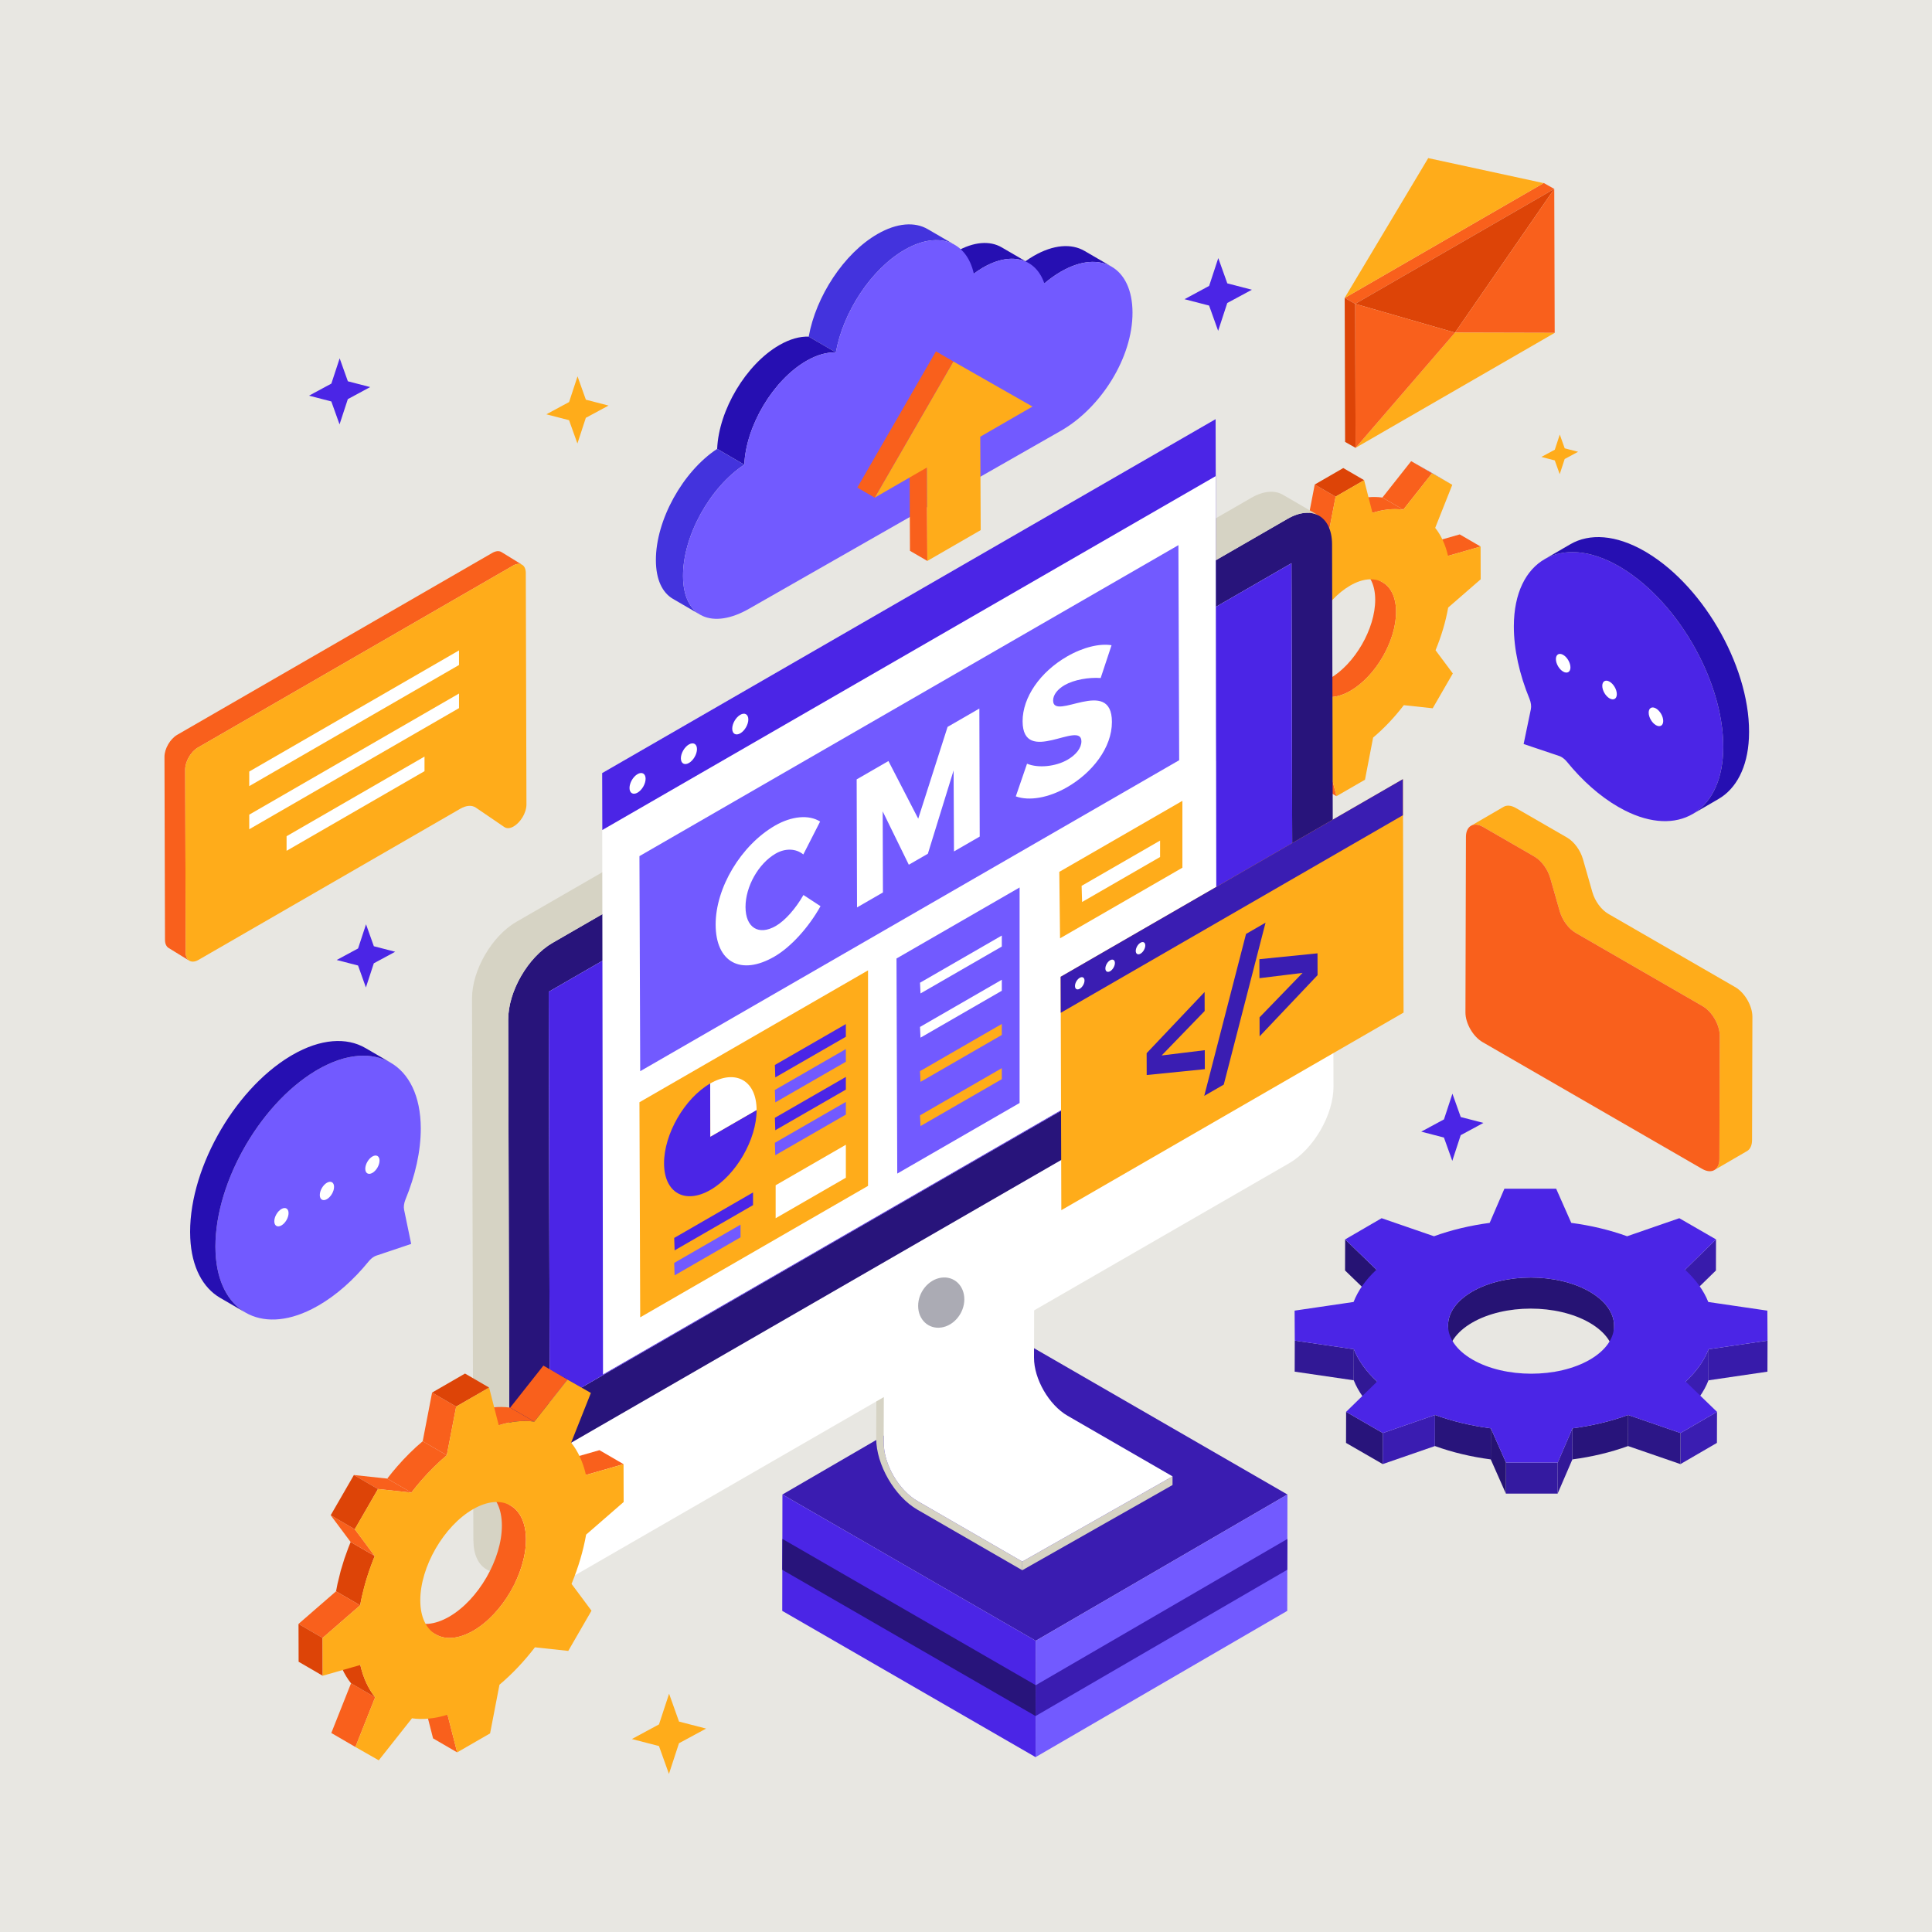 <?xml version="1.0" encoding="utf-8"?>
<!-- Generator: Adobe Illustrator 27.5.0, SVG Export Plug-In . SVG Version: 6.00 Build 0)  -->
<svg version="1.1" xmlns="http://www.w3.org/2000/svg" xmlns:xlink="http://www.w3.org/1999/xlink" x="0px" y="0px"
	 viewBox="0 0 500 500" style="enable-background:new 0 0 500 500;" xml:space="preserve">
<g id="BACKGROUND">
	<rect style="fill:#E8E7E2;" width="500" height="500"/>
</g>
<g id="OBJECTS">
	<g>
		<g style="enable-background:new    ;">
			<g>
				<polygon style="fill:#F9601C;" points="345.875,206.052 340.474,202.913 338.313,194.469 343.715,197.608 				"/>
			</g>
			<g>
				<polygon style="fill:#F9601C;" points="374.747,143.857 369.346,140.719 377.774,138.303 383.175,141.441 				"/>
			</g>
			<path style="fill:#F9601C;" d="M357.845,150.725l-5.401-3.139c2.126,1.236,3.445,3.863,3.456,7.598
				c0.021,7.517-5.265,16.674-11.807,20.451c-3.292,1.901-6.275,2.077-8.429,0.825l5.401,3.139c2.154,1.252,5.137,1.076,8.429-0.825
				c6.542-3.777,11.829-12.934,11.807-20.451C361.29,154.588,359.971,151.96,357.845,150.725z"/>
			<g>
				<polygon style="fill:#2E178F;" points="370.609,122.487 365.208,119.348 370.45,122.336 375.852,125.475 				"/>
			</g>
			<g>
				<polygon style="fill:#F9601C;" points="323.063,204.846 317.662,201.707 322.085,190.565 327.486,193.704 				"/>
			</g>
			<g>
				<polygon style="fill:#F9601C;" points="363.167,131.903 357.765,128.764 365.208,119.348 370.609,122.487 				"/>
			</g>
			<path style="fill:#DD4407;" d="M324.163,186.466l-5.401-3.139c0.665,2.911,1.799,5.336,3.324,7.238l5.401,3.139
				C325.962,191.802,324.827,189.376,324.163,186.466z"/>
			<path style="fill:#F9601C;" d="M357.765,128.764c-0.34-0.048-0.686-0.081-1.035-0.105c-0.03-0.002-0.059-0.007-0.089-0.009
				c-0.043-0.003-0.09,0.001-0.133-0.001c-0.517-0.028-1.042-0.037-1.58-0.014c-0.001,0-0.003,0-0.004,0
				c-0.004,0-0.008,0.001-0.012,0.001c-0.612,0.027-1.238,0.09-1.875,0.186c-0.016,0.002-0.031,0.002-0.047,0.005
				c-0.008,0.001-0.017,0.003-0.025,0.005c-0.358,0.055-0.72,0.121-1.085,0.198c-0.089,0.019-0.179,0.043-0.269,0.063
				c-0.278,0.062-0.556,0.127-0.838,0.202c-0.025,0.007-0.05,0.011-0.076,0.018c-0.299,0.081-0.6,0.169-0.903,0.264l5.401,3.139
				c0.329-0.103,0.655-0.196,0.979-0.282c0.281-0.075,0.559-0.14,0.836-0.202c0.09-0.02,0.18-0.045,0.269-0.064
				c0.365-0.077,0.727-0.143,1.085-0.198c0.024-0.004,0.048-0.006,0.072-0.009c0.637-0.096,1.263-0.159,1.876-0.186
				c0.005,0,0.011-0.001,0.016-0.001c0.538-0.023,1.063-0.014,1.58,0.014c0.074,0.004,0.149,0.005,0.223,0.01
				c0.35,0.024,0.696,0.057,1.035,0.105L357.765,128.764z"/>
			<path style="fill:#DD4407;" d="M321.995,158.894c-0.185,0.447-0.363,0.895-0.536,1.343c-0.102,0.266-0.189,0.534-0.287,0.8
				c-0.131,0.356-0.26,0.711-0.383,1.068c-0.065,0.189-0.141,0.378-0.204,0.567c-0.103,0.31-0.187,0.621-0.285,0.932
				c-0.129,0.412-0.259,0.823-0.378,1.235c-0.045,0.155-0.099,0.31-0.142,0.466c-0.078,0.281-0.134,0.561-0.207,0.842
				c-0.14,0.537-0.275,1.072-0.396,1.608c-0.039,0.173-0.091,0.346-0.128,0.518c-0.119,0.559-0.228,1.117-0.326,1.673l5.401,3.139
				c0.128-0.728,0.289-1.46,0.454-2.191c0.121-0.536,0.256-1.072,0.396-1.609c0.113-0.435,0.224-0.871,0.349-1.306
				c0.119-0.412,0.249-0.824,0.378-1.236c0.157-0.5,0.316-1,0.489-1.499c0.123-0.356,0.253-0.712,0.383-1.068
				c0.263-0.716,0.529-1.432,0.823-2.143L321.995,158.894z"/>
			<path style="fill:#F9601C;" d="M338.148,136.3c-0.997,0.839-1.972,1.73-2.921,2.668c-0.966,0.955-1.906,1.959-2.814,3.005
				c-0.711,0.818-1.403,1.662-2.074,2.528c-0.046,0.059-0.091,0.118-0.137,0.177l5.401,3.139c0.045-0.059,0.091-0.118,0.136-0.177
				c0.671-0.866,1.363-1.71,2.074-2.528c0.909-1.046,1.848-2.049,2.814-3.005c0.949-0.938,1.924-1.83,2.921-2.668L338.148,136.3z"/>
			<g>
				<polygon style="fill:#F9601C;" points="315.711,180.392 310.309,177.253 318.723,169.946 324.125,173.084 				"/>
			</g>
			<g>
				<polygon style="fill:#DD4407;" points="315.735,188.876 310.333,185.737 310.309,177.253 315.711,180.392 				"/>
			</g>
			<g>
				<polygon style="fill:#F9601C;" points="343.55,139.439 338.148,136.3 340.254,125.392 345.656,128.531 				"/>
			</g>
			<g>
				<polygon style="fill:#DD4407;" points="345.656,128.531 340.254,125.392 347.638,121.129 353.039,124.268 				"/>
			</g>
			<g>
				<polygon style="fill:#F9601C;" points="327.396,162.033 321.995,158.894 317.523,152.893 322.924,156.032 				"/>
			</g>
			<g>
				<polygon style="fill:#F9601C;" points="328.128,147.013 322.727,143.874 330.203,144.677 335.604,147.816 				"/>
			</g>
			<g>
				<polygon style="fill:#DD4407;" points="322.924,156.032 317.523,152.893 322.727,143.874 328.128,147.013 				"/>
			</g>
			<g>
				<path style="fill:#FFAC1A;" d="M383.199,149.926l-8.414,7.313c-0.646,3.668-1.763,7.393-3.267,11.043l4.472,6.006l-5.209,9.016
					l-7.471-0.806c-2.412,3.139-5.09,5.98-7.95,8.386l-2.101,10.905l-7.383,4.263l-2.161-8.444c-2.865,0.899-5.55,1.154-7.967,0.804
					l-7.447,9.419l-5.238-2.985l4.423-11.142c-1.525-1.902-2.659-4.327-3.324-7.238l-8.428,2.41l-0.024-8.484l8.414-7.308
					c0.646-3.668,1.763-7.398,3.272-11.052l-4.472-6.001l5.204-9.019l7.476,0.803c2.407-3.13,5.085-5.971,7.945-8.377l2.106-10.908
					l7.383-4.263l2.156,8.447c2.864-0.899,5.549-1.154,7.972-0.812l7.442-9.416l5.243,2.988l-4.423,11.136
					c1.52,1.904,2.654,4.336,3.319,7.246l8.428-2.416L383.199,149.926z M349.493,178.773c6.542-3.777,11.829-12.934,11.807-20.451
					c-0.021-7.517-5.343-10.549-11.884-6.772c-6.542,3.777-11.829,12.934-11.807,20.451
					C337.63,179.518,342.951,182.55,349.493,178.773"/>
			</g>
		</g>
		<g>
			<g>
				<polygon style="fill:#3A1CB1;" points="333.188,386.777 268.053,424.629 202.492,386.777 267.627,348.925 				"/>
			</g>
			<polygon style="fill:#725AFF;" points="333.188,386.777 333.141,416.891 268.006,454.743 268.053,424.629 			"/>
			<polygon style="fill:#4B25E6;" points="268.053,424.629 268.006,454.743 202.444,416.891 202.492,386.777 			"/>
			<polygon style="fill:#3A1CB1;" points="333.188,398.272 333.141,406.258 268.006,444.111 268.053,436.125 			"/>
			<polygon style="fill:#28147B;" points="268.053,436.125 268.006,444.111 202.444,406.259 202.492,398.273 			"/>
		</g>
		<g>
			<g>
				<polygon style="fill:#D6D3C4;" points="264.571,404.133 303.455,382.083 303.449,384.324 264.564,406.374 				"/>
			</g>
			<g>
				<path style="fill:#D6D3C4;" d="M228.804,342.332l-0.088,31.071c-0.016,5.523,3.88,12.269,8.686,15.044l27.17,15.686
					l-0.006,2.241l-27.169-15.686c-5.88-3.395-10.649-11.655-10.63-18.411l0.088-31.071L228.804,342.332z"/>
			</g>
			<path style="fill:#FFFFFF;" d="M276.285,366.396c-4.806-2.775-8.701-9.521-8.685-15.044l0.088-31.071l-38.884,22.05
				l-0.088,31.071c-0.016,5.523,3.88,12.269,8.686,15.044l27.169,15.686l38.885-22.05L276.285,366.396z"/>
			<g>
				<polygon style="fill:#999999;" points="226.853,341.205 265.738,319.155 267.688,320.282 228.804,342.332 				"/>
			</g>
		</g>
		<g>
			<path style="fill:#FFFFFF;" d="M131.839,382.59l213.192-123.008l0.079,21.6c0.012,7.299-5.122,16.193-11.47,19.858
				l-190.211,109.74c-6.348,3.665-11.516,0.72-11.528-6.589L131.839,382.59z"/>
		</g>
		<path style="fill:#28147B;" d="M131.528,263.876c-0.021-7.294,5.114-16.188,11.47-19.858l190.203-109.735
			c6.348-3.665,11.516-0.72,11.537,6.584l0.293,118.714L131.839,382.59L131.528,263.876z"/>
		<polyline style="fill:#FFFFFF;" points="142.005,256.665 142.275,363.827 334.506,252.911 334.236,145.758 142.005,256.665 		"/>
		<g>
			<polygon style="fill:#4B25E6;" points="142.006,256.665 334.237,145.758 334.506,252.911 142.275,363.827 			"/>
		</g>
		<path style="fill:#D6D3C4;" d="M332.012,128.04c-2.091-1.215-4.986-1.044-8.179,0.799L133.63,238.574
			c-6.356,3.67-11.491,12.563-11.47,19.858l0.347,140.329l0.027,0.016c0.014,3.617,1.291,6.162,3.351,7.359l9.368,5.444
			c-2.066-1.201-3.346-3.756-3.352-7.389l-0.061-21.6l-0.018-0.01l-0.293-118.703c-0.021-7.294,5.114-16.188,11.47-19.858
			l190.203-109.735c3.193-1.844,6.088-2.015,8.179-0.799L332.012,128.04z"/>
		<g>
			<g>
				<path style="fill:#725AFF;" d="M82.226,276.813c14.539-8.394,26.623-1.605,26.671,15.184c0.017,5.924-1.439,12.301-3.97,18.453
					c-0.383,0.938-0.5,1.879-0.349,2.625l1.837,8.846l-8.999,3.024c-0.202,0.068-0.408,0.162-0.612,0.28
					c-0.48,0.277-0.956,0.688-1.38,1.205c-3.839,4.716-8.275,8.705-13.005,11.435c-0.567,0.327-1.139,0.637-1.714,0.927
					c-13.38,6.762-24.2,0.433-24.914-14.565c-0.803-16.906,10.997-38.119,25.851-47.07C81.836,277.04,82.03,276.926,82.226,276.813z
					"/>
				<path style="fill:#260FB2;" d="M94.565,271.224c-4.854-2.821-11.559-2.448-18.888,1.784c-0.195,0.113-0.389,0.227-0.585,0.345
					c-14.853,8.951-26.653,30.163-25.851,47.07c0.358,7.516,3.253,12.854,7.737,15.46l6.549,3.805
					c-4.484-2.605-7.379-7.944-7.737-15.46c-0.803-16.906,10.997-38.119,25.851-47.07c0.196-0.118,0.39-0.233,0.585-0.345
					c7.329-4.232,14.034-4.605,18.888-1.784L94.565,271.224z"/>
			</g>
			<g>
				<g>
					<g>
						<path style="fill:#FFFFFF;" d="M72.829,312.893c1.021-0.589,1.848-0.118,1.851,1.055c0.003,1.173-0.818,2.596-1.839,3.185
							c-1.021,0.589-1.848,0.118-1.851-1.055C70.987,314.905,71.808,313.483,72.829,312.893z"/>
					</g>
					<g>
						<path style="fill:#FFFFFF;" d="M84.604,306.095c1.015-0.586,1.848-0.118,1.851,1.055c0.003,1.173-0.824,2.599-1.839,3.185
							c-1.021,0.589-1.848,0.118-1.851-1.055C82.761,308.108,83.583,306.685,84.604,306.095z"/>
					</g>
					<g>
						<path style="fill:#FFFFFF;" d="M96.373,299.3c1.021-0.589,1.848-0.118,1.851,1.055c0.003,1.173-0.818,2.596-1.839,3.185
							c-1.015,0.586-1.848,0.118-1.851-1.055C94.531,301.313,95.357,299.886,96.373,299.3z"/>
					</g>
				</g>
			</g>
		</g>
		<g>
			<g>
				<path style="fill:#4B25E6;" d="M418.982,146.551c-14.827-8.561-27.15-1.637-27.199,15.484
					c-0.017,6.041,1.467,12.545,4.049,18.819c0.391,0.957,0.51,1.917,0.356,2.677l-1.874,9.021l9.178,3.084
					c0.206,0.069,0.416,0.165,0.624,0.286c0.49,0.283,0.975,0.701,1.407,1.229c3.915,4.809,8.439,8.877,13.262,11.661
					c0.578,0.334,1.161,0.65,1.748,0.946c13.645,6.896,24.679,0.441,25.407-14.854c0.818-17.241-11.215-38.873-26.362-48.002
					C419.379,146.783,419.181,146.666,418.982,146.551z"/>
				<path style="fill:#260FB2;" d="M406.399,140.851c4.95-2.877,11.788-2.496,19.262,1.819c0.199,0.115,0.397,0.232,0.597,0.352
					c15.147,9.128,27.181,30.761,26.362,48.002c-0.365,7.664-3.318,13.109-7.89,15.766l-6.678,3.881
					c4.572-2.657,7.525-8.102,7.89-15.766c0.818-17.241-11.215-38.874-26.362-48.002c-0.2-0.12-0.398-0.237-0.597-0.352
					c-7.474-4.315-14.312-4.696-19.262-1.819L406.399,140.851z"/>
			</g>
			<g>
				<g>
					<g>
						<path style="fill:#FFFFFF;" d="M428.565,183.346c-1.041-0.601-1.884-0.12-1.888,1.076c-0.003,1.196,0.835,2.647,1.875,3.249
							c1.041,0.601,1.884,0.12,1.888-1.076C430.444,185.398,429.606,183.947,428.565,183.346z"/>
					</g>
					<g>
						<path style="fill:#FFFFFF;" d="M416.557,176.413c-1.035-0.598-1.884-0.12-1.888,1.076c-0.003,1.196,0.84,2.651,1.875,3.248
							c1.041,0.601,1.884,0.12,1.888-1.076C418.436,178.465,417.598,177.014,416.557,176.413z"/>
					</g>
					<g>
						<path style="fill:#FFFFFF;" d="M404.555,169.484c-1.041-0.601-1.884-0.12-1.888,1.076c-0.003,1.196,0.835,2.647,1.875,3.248
							c1.035,0.598,1.884,0.12,1.888-1.076C406.434,171.536,405.59,170.082,404.555,169.484z"/>
					</g>
				</g>
			</g>
		</g>
		<g style="enable-background:new    ;">
			<g>
				<polygon style="fill:#F9601C;" points="118.313,453.513 112.077,449.889 109.583,440.141 115.818,443.764 				"/>
			</g>
			<g>
				<polygon style="fill:#F9601C;" points="151.643,381.713 145.408,378.09 155.137,375.301 161.372,378.924 				"/>
			</g>
			<path style="fill:#F9601C;" d="M132.131,389.641l-6.235-3.624c2.455,1.427,3.977,4.46,3.989,8.771
				c0.025,8.678-6.078,19.249-13.631,23.609c-3.8,2.194-7.244,2.398-9.73,0.953l6.235,3.624c2.487,1.445,5.93,1.242,9.73-0.953
				c7.552-4.36,13.655-14.931,13.631-23.609C136.108,394.101,134.586,391.068,132.131,389.641z"/>
			<g>
				<polygon style="fill:#2E178F;" points="146.866,357.043 140.63,353.419 146.683,356.868 152.918,360.492 				"/>
			</g>
			<g>
				<polygon style="fill:#F9601C;" points="91.978,452.12 85.742,448.496 90.849,435.633 97.084,439.257 				"/>
			</g>
			<g>
				<polygon style="fill:#F9601C;" points="138.274,367.913 132.039,364.289 140.63,353.419 146.866,357.043 				"/>
			</g>
			<path style="fill:#DD4407;" d="M93.247,430.901l-6.235-3.624c0.768,3.36,2.077,6.16,3.837,8.356l6.235,3.624
				C95.324,437.062,94.015,434.261,93.247,430.901z"/>
			<path style="fill:#F9601C;" d="M132.039,364.289c-0.392-0.055-0.792-0.094-1.195-0.122c-0.035-0.002-0.068-0.008-0.103-0.01
				c-0.05-0.003-0.104,0.001-0.154-0.001c-0.597-0.033-1.203-0.043-1.824-0.016c-0.001,0-0.003,0-0.005,0
				c-0.005,0-0.009,0.001-0.014,0.001c-0.707,0.032-1.43,0.104-2.165,0.215c-0.019,0.003-0.036,0.003-0.055,0.005
				c-0.01,0.002-0.019,0.004-0.029,0.005c-0.413,0.064-0.831,0.14-1.252,0.229c-0.103,0.022-0.207,0.05-0.31,0.073
				c-0.321,0.072-0.642,0.147-0.967,0.233c-0.029,0.008-0.058,0.013-0.087,0.021c-0.345,0.093-0.693,0.195-1.043,0.305l6.235,3.624
				c0.38-0.119,0.756-0.226,1.13-0.326c0.325-0.087,0.646-0.161,0.966-0.233c0.103-0.023,0.208-0.052,0.311-0.073
				c0.422-0.089,0.839-0.165,1.252-0.229c0.028-0.004,0.055-0.007,0.083-0.011c0.735-0.111,1.458-0.183,2.165-0.215
				c0.006,0,0.012-0.001,0.018-0.001c0.621-0.027,1.227-0.017,1.824,0.016c0.085,0.005,0.172,0.006,0.257,0.012
				c0.404,0.028,0.803,0.066,1.195,0.122L132.039,364.289z"/>
			<path style="fill:#DD4407;" d="M90.745,399.072c-0.213,0.516-0.419,1.033-0.619,1.551c-0.118,0.307-0.218,0.616-0.332,0.923
				c-0.151,0.411-0.3,0.821-0.443,1.232c-0.076,0.219-0.162,0.436-0.235,0.655c-0.119,0.358-0.216,0.717-0.329,1.076
				c-0.149,0.475-0.299,0.95-0.436,1.426c-0.052,0.179-0.115,0.358-0.164,0.538c-0.09,0.324-0.155,0.647-0.239,0.972
				c-0.161,0.62-0.318,1.238-0.457,1.856c-0.045,0.199-0.105,0.399-0.147,0.598c-0.138,0.645-0.264,1.289-0.377,1.932l6.236,3.624
				c0.148-0.84,0.334-1.685,0.524-2.53c0.139-0.618,0.296-1.238,0.457-1.857c0.131-0.503,0.258-1.005,0.403-1.508
				c0.137-0.476,0.287-0.951,0.436-1.426c0.181-0.577,0.365-1.155,0.564-1.731c0.142-0.411,0.292-0.822,0.443-1.232
				c0.304-0.826,0.611-1.653,0.95-2.474L90.745,399.072z"/>
			<path style="fill:#F9601C;" d="M109.393,372.989c-1.151,0.968-2.276,1.997-3.372,3.08c-1.115,1.103-2.2,2.262-3.249,3.469
				c-0.821,0.944-1.619,1.918-2.394,2.918c-0.053,0.068-0.105,0.136-0.158,0.204l6.235,3.624c0.052-0.068,0.105-0.136,0.158-0.204
				c0.775-1,1.574-1.974,2.394-2.918c1.049-1.207,2.133-2.366,3.249-3.469c1.095-1.083,2.221-2.112,3.371-3.08L109.393,372.989z"/>
			<g>
				<polygon style="fill:#F9601C;" points="83.49,423.89 77.255,420.266 86.968,411.83 93.203,415.454 				"/>
			</g>
			<g>
				<polygon style="fill:#DD4407;" points="83.518,433.684 77.282,430.06 77.255,420.266 83.49,423.89 				"/>
			</g>
			<g>
				<polygon style="fill:#F9601C;" points="115.628,376.612 109.393,372.989 111.824,360.396 118.059,364.02 				"/>
			</g>
			<g>
				<polygon style="fill:#DD4407;" points="118.059,364.02 111.824,360.396 120.347,355.475 126.583,359.099 				"/>
			</g>
			<g>
				<polygon style="fill:#F9601C;" points="96.98,402.695 90.745,399.072 85.582,392.145 91.818,395.768 				"/>
			</g>
			<g>
				<polygon style="fill:#F9601C;" points="97.825,385.357 91.59,381.733 100.22,382.659 106.456,386.283 				"/>
			</g>
			<g>
				<polygon style="fill:#DD4407;" points="91.818,395.768 85.582,392.145 91.59,381.733 97.825,385.357 				"/>
			</g>
			<g>
				<path style="fill:#FFAC1A;" d="M161.4,388.719l-9.713,8.443c-0.746,4.234-2.035,8.534-3.771,12.749l5.163,6.934l-6.013,10.408
					l-8.625-0.93c-2.785,3.623-5.876,6.903-9.178,9.681l-2.426,12.589l-8.524,4.921l-2.494-9.749
					c-3.307,1.038-6.407,1.332-9.197,0.928l-8.597,10.873l-6.047-3.446l5.106-12.863c-1.76-2.195-3.069-4.996-3.837-8.356
					l-9.729,2.783l-0.028-9.794l9.713-8.436c0.746-4.234,2.035-8.541,3.777-12.758l-5.163-6.927l6.007-10.412l8.631,0.927
					c2.779-3.613,5.87-6.893,9.172-9.671l2.431-12.592l8.524-4.921l2.489,9.752c3.307-1.038,6.406-1.332,9.203-0.938l8.592-10.87
					l6.052,3.449l-5.107,12.856c1.755,2.199,3.064,5.005,3.831,8.365l9.729-2.789L161.4,388.719z M122.489,422.021
					c7.552-4.36,13.655-14.931,13.631-23.609c-0.025-8.678-6.168-12.179-13.72-7.818s-13.655,14.931-13.631,23.609
					C108.794,422.881,114.937,426.381,122.489,422.021"/>
			</g>
		</g>
		<g>
			<polygon style="fill:#381BAB;" points="444.104,320.756 444.081,328.793 436.063,336.633 436.085,328.596 			"/>
			<g>
				<polygon style="fill:#261374;" points="356.228,328.592 356.206,336.63 348.098,328.797 348.121,320.76 				"/>
			</g>
			<path style="fill:#261374;" d="M417.721,343.128l-0.023,8.037c0.009-3.203-2.105-6.411-6.338-8.855
				c-8.417-4.859-22.02-4.859-30.382,0c-4.154,2.414-6.234,5.573-6.242,8.738l0.023-8.037c0.009-3.164,2.088-6.324,6.242-8.738
				c8.362-4.859,21.965-4.859,30.382,0C415.617,336.717,417.73,339.925,417.721,343.128z"/>
			<g>
				<polygon style="fill:#371BAA;" points="457.435,346.95 457.412,354.987 442.152,357.226 442.175,349.189 				"/>
			</g>
			<g>
				<polygon style="fill:#311895;" points="350.371,349.185 350.348,357.223 335.063,354.984 335.086,346.947 				"/>
			</g>
			<path style="fill:#3A1DB1;" d="M442.175,349.189l-0.023,8.037c-1.132,2.918-3.111,5.746-5.926,8.359l0.023-8.037
				C439.064,354.935,441.043,352.107,442.175,349.189z"/>
			<path style="fill:#311895;" d="M356.391,357.545l-0.023,8.037c-2.838-2.61-4.849-5.437-6.02-8.359l0.023-8.037
				C351.542,352.108,353.553,354.935,356.391,357.545z"/>
			<path style="fill:#28147B;" d="M421.364,366.198l-0.023,8.037c-4.502,1.639-9.377,2.795-14.412,3.46l0.023-8.037
				C411.986,368.993,416.861,367.837,421.364,366.198z"/>
			<path style="fill:#28147B;" d="M385.831,369.658l-0.023,8.037c-5.049-0.669-9.931-1.821-14.451-3.46l0.023-8.037
				C375.9,367.838,380.782,368.99,385.831,369.658z"/>
			<g>
				<polygon style="fill:#3A1DB1;" points="444.362,365.384 444.339,373.421 434.895,378.909 434.918,370.872 				"/>
			</g>
			<g>
				<polygon style="fill:#2C1687;" points="434.918,370.872 434.895,378.909 421.341,374.236 421.364,366.198 				"/>
			</g>
			<polygon style="fill:#28147B;" points="357.872,370.869 357.849,378.906 348.35,373.422 348.372,365.384 			"/>
			<polygon style="fill:#3A1CB1;" points="371.38,366.198 371.357,374.236 357.849,378.906 357.872,370.869 			"/>
			<polygon style="fill:#321898;" points="406.951,369.658 406.928,377.696 403.113,386.542 403.136,378.505 			"/>
			<polygon style="fill:#341AA0;" points="403.136,378.505 403.113,386.542 389.723,386.542 389.746,378.505 			"/>
			<polygon style="fill:#261373;" points="389.746,378.505 389.723,386.542 385.808,377.696 385.831,369.658 			"/>
			<g>
				<path style="fill:#4B25E6;" d="M434.918,370.872l-13.554-4.674c-4.502,1.639-9.378,2.795-14.412,3.46l-3.815,8.846h-13.39
					l-3.915-8.846c-5.049-0.669-9.931-1.821-14.451-3.46l-13.508,4.67l-9.499-5.484l8.019-7.84c-2.838-2.61-4.85-5.437-6.021-8.359
					l-15.285-2.239l-0.044-7.756l15.26-2.239c1.138-2.915,3.111-5.746,5.926-8.359l-8.107-7.832l9.444-5.488l13.548,4.67
					c4.502-1.639,9.384-2.791,14.412-3.46l3.815-8.846h13.39l3.915,8.846c5.048,0.669,9.937,1.824,14.451,3.46l13.508-4.67
					l9.499,5.484l-8.019,7.84c2.845,2.613,4.85,5.437,6.021,8.359l15.285,2.239l0.044,7.756l-15.26,2.239
					c-1.132,2.919-3.111,5.746-5.926,8.359l8.113,7.836L434.918,370.872z M381.1,351.871c8.417,4.859,22.014,4.856,30.375-0.004
					c8.362-4.859,8.324-12.735-0.093-17.595c-8.417-4.859-22.02-4.859-30.382,0C372.639,339.132,372.684,347.012,381.1,351.871"/>
			</g>
		</g>
		<g>
			<g style="enable-background:new    ;">
				<g>
					<path style="fill:#ABABB4;" d="M243.603,330.66c3.304-0.464,5.971,2.045,5.965,5.611c-0.007,3.556-2.685,6.826-5.989,7.291
						c-3.304,0.464-5.971-2.054-5.965-5.611C237.621,334.385,240.299,331.124,243.603,330.66z"/>
				</g>
			</g>
		</g>
		<g>
			<polygon style="fill:#F9601C;" points="350.718,78.637 348.005,77.11 399.527,47.364 402.24,48.891 			"/>
			<g>
				<g>
					<polygon style="fill:#DD4407;" points="402.24,48.891 376.549,86.081 350.718,78.637 					"/>
				</g>
				<g>
					<polygon style="fill:#FFAC1A;" points="399.491,47.39 369.623,40.916 347.969,77.136 					"/>
				</g>
				<g>
					<polygon style="fill:#F9601C;" points="402.24,48.891 402.352,86.147 376.549,86.081 					"/>
				</g>
				<g>
					<polygon style="fill:#FFAC1A;" points="376.549,86.081 402.352,86.147 350.823,115.897 					"/>
				</g>
				<g>
					<polygon style="fill:#F9601C;" points="350.823,115.897 350.718,78.637 376.549,86.081 					"/>
				</g>
			</g>
			<polygon style="fill:#DD4407;" points="350.823,115.897 348.111,114.37 348.005,77.11 350.718,78.637 			"/>
		</g>
		<g>
			<path style="fill:#FFAC1A;" d="M449.085,255.473l-32.852-18.967c-1.828-1.056-3.464-3.282-4.128-5.622l-2.431-8.511
				c-0.664-2.335-2.305-4.564-4.128-5.617l-13.239-7.643c-1.236-0.714-2.357-0.78-3.165-0.31l-8.457,4.915
				c0.809-0.47,1.929-0.404,3.165,0.31l13.239,7.643c1.823,1.053,3.464,3.282,4.128,5.617l2.432,8.511
				c0.663,2.341,2.299,4.567,4.128,5.622l32.852,18.967c2.457,1.418,4.442,4.857,4.434,7.68l-0.09,31.892
				c-0.004,1.402-0.499,2.389-1.298,2.853l8.457-4.915c0.799-0.464,1.294-1.451,1.298-2.853l0.09-31.892
				C453.527,260.33,451.541,256.891,449.085,255.473z"/>
			<path style="fill:#F9601C;" d="M397.088,221.671c1.823,1.053,3.464,3.282,4.128,5.617l2.432,8.511
				c0.663,2.341,2.299,4.567,4.128,5.622l32.852,18.967c2.457,1.418,4.442,4.857,4.434,7.68l-0.09,31.892
				c-0.008,2.823-2.007,3.962-4.463,2.544L383.691,269.7c-2.457-1.418-4.442-4.857-4.434-7.68l0.033-11.621l0.072-25.383
				l0.024-8.446c0.008-2.823,2.006-3.962,4.463-2.543L397.088,221.671z"/>
		</g>
		<g>
			<g>
				<path style="fill:#260FB2;" d="M280.676,64.938l7.025,4.083c-3.36-1.953-8.012-1.678-13.147,1.287
					c-1.47,0.849-2.901,1.88-4.275,3.047l-7.025-4.083c1.374-1.167,2.805-2.198,4.275-3.047
					C272.663,63.26,277.316,62.986,280.676,64.938z"/>
				<path style="fill:#260FB2;" d="M259.215,64.003l7.025,4.083c-3.023-1.757-7.208-1.51-11.826,1.156
					c-0.815,0.47-1.61,1.003-2.392,1.586l-7.025-4.083c0.782-0.584,1.578-1.116,2.392-1.586
					C252.006,62.493,256.192,62.246,259.215,64.003z"/>
				<path style="fill:#4333DD;" d="M240.094,59.302c-3.328-1.934-7.935-1.662-13.021,1.274c-8.674,5.008-15.922,16.144-17.78,26.548
					l7.025,4.083c1.857-10.404,9.105-21.54,17.78-26.548c5.086-2.937,9.693-3.208,13.021-1.274L240.094,59.302z"/>
				<path style="fill:#260FB2;" d="M192.624,120.254l-7.025-4.083c0.424-10.038,7.441-21.868,16.064-26.847
					c2.756-1.591,5.354-2.293,7.63-2.201l7.025,4.083c-2.276-0.092-4.875,0.61-7.63,2.201
					C200.065,98.386,193.048,110.216,192.624,120.254z"/>
				<path style="fill:#4333DD;" d="M181.199,159.078l-7.025-4.083c-2.741-1.593-4.416-4.951-4.43-10.011
					c-0.03-10.399,6.966-22.964,15.854-28.813l7.025,4.083c-8.889,5.85-15.884,18.414-15.854,28.813
					C176.784,154.127,178.459,157.485,181.199,159.078z"/>
				<g>
					<path style="fill:#725AFF;" d="M234.098,64.659c8.75-5.052,16.083-2.217,17.923,6.169c0.782-0.584,1.578-1.116,2.392-1.586
						c7.401-4.273,13.692-2.331,15.865,4.113c1.374-1.167,2.805-2.198,4.275-3.047c10.208-5.894,18.508-1.156,18.541,10.574
						c0.033,11.73-8.217,24.645-18.425,30.539l-80.723,46.071c-9.457,5.46-17.147,2.443-17.178-8.424
						c-0.029-10.399,6.966-22.964,15.854-28.813c0.424-10.038,7.441-21.868,16.064-26.847c2.756-1.591,5.354-2.293,7.63-2.201
						C218.176,80.803,225.424,69.667,234.098,64.659z"/>
				</g>
			</g>
			<g>
				<polygon style="fill:#F9601C;" points="239.993,145.165 235.498,142.553 235.386,118.38 239.881,120.992 				"/>
				<polygon style="fill:#FFAC1A;" points="246.721,93.545 267.204,105.217 253.693,113.018 253.806,137.191 239.993,145.165 
					239.881,120.992 226.37,128.793 				"/>
				<polygon style="fill:#F9601C;" points="226.37,128.793 221.875,126.18 242.226,90.932 246.721,93.545 				"/>
			</g>
		</g>
		<g>
			<g>
				<g>
					<g>
						<polygon style="fill:#FFFFFF;" points="155.835,200.072 314.601,108.474 314.823,264.105 156.058,355.712 						"/>
					</g>
					<g>
						<polygon style="fill:#4B25E6;" points="314.824,196.97 314.789,196.987 314.598,123.234 155.872,214.81 155.837,200.072 
							314.598,108.47 						"/>
					</g>
				</g>
				<g>
					<g>
						<g>
							<path style="fill:#FFFFFF;" d="M164.993,200.342c1.153-0.665,2.086-0.133,2.09,1.191c0.004,1.324-0.924,2.931-2.076,3.597
								c-1.152,0.665-2.086,0.133-2.09-1.191C162.913,202.614,163.841,201.007,164.993,200.342z"/>
						</g>
						<g>
							<path style="fill:#FFFFFF;" d="M178.288,192.666c1.146-0.662,2.086-0.133,2.09,1.191c0.004,1.324-0.93,2.935-2.077,3.597
								c-1.153,0.665-2.086,0.133-2.09-1.191C176.208,194.938,177.135,193.331,178.288,192.666z"/>
						</g>
						<g>
							<path style="fill:#FFFFFF;" d="M191.577,184.994c1.152-0.665,2.086-0.133,2.09,1.191c0.004,1.324-0.924,2.931-2.077,3.597
								c-1.146,0.662-2.086,0.133-2.09-1.191C189.496,187.266,190.43,185.656,191.577,184.994z"/>
						</g>
					</g>
				</g>
			</g>
			<g>
				<g>
					<polygon style="fill:#725AFF;" points="304.977,142.746 304.975,141.088 304.973,141.089 304.973,141.084 173.068,217.19 
						165.488,221.563 165.684,277.225 305.17,196.743 					"/>
					<g>
						<g>
							<path style="fill:#FFFFFF;" d="M200.587,213.66c4.277-2.469,8.771-2.883,11.657-1.045l-4.345,8.518
								c-1.897-1.557-4.657-1.667-7.165-0.218c-4.446,2.567-7.809,8.532-7.794,13.827c0.015,5.344,3.402,7.46,7.847,4.893
								c2.382-1.375,5.133-4.48,7.142-8.008l4.419,2.891c-3.076,5.515-7.677,10.588-11.954,13.057
								c-8.675,5.009-15.157,1.46-15.185-8.274C185.183,229.748,191.786,218.742,200.587,213.66z"/>
						</g>
						<g>
							<polygon style="fill:#FFFFFF;" points="253.457,183.371 253.551,216.505 246.891,220.35 246.79,199.393 240.132,220.943 
								235.199,223.791 228.441,209.987 228.5,230.968 221.798,234.837 221.704,201.704 229.928,196.956 237.635,211.873 
								245.233,188.119 							"/>
						</g>
						<g>
							<path style="fill:#FFFFFF;" d="M276.142,169.9c4.235-2.445,8.517-3.408,11.525-2.915l-2.814,8.487
								c-3.05-0.227-6.922,0.445-9.311,1.824c-1.811,1.046-3,2.494-2.996,4.007c0.016,5.482,15.185-6.406,15.219,5.512
								c0.019,6.754-5.151,13.194-11.57,16.9c-4.813,2.779-9.836,3.643-13.304,2.384l2.905-8.449
								c2.968,1.222,7.462,0.712,10.464-1.021c2.22-1.282,3.613-3.035,3.608-4.783c-0.016-5.627-15.185,6.544-15.218-5.18
								C264.633,180.471,269.188,173.915,276.142,169.9z"/>
						</g>
					</g>
				</g>
				<g>
					<g>
						<g>
							<polygon style="fill:#FFAC1A;" points="363.071,201.653 363.242,262.057 274.671,313.193 274.499,252.79 							"/>
							<polygon style="fill:#3A1DB2;" points="363.064,210.985 274.52,262.115 274.493,252.791 363.064,201.648 							"/>
						</g>
						<g>
							<g>
								<g>
									<path style="fill:#FFFFFF;" d="M279.432,253.056c0.682-0.394,1.234-0.079,1.237,0.705c0.002,0.784-0.547,1.734-1.229,2.128
										c-0.682,0.394-1.234,0.079-1.237-0.705C278.202,254.401,278.75,253.45,279.432,253.056z"/>
								</g>
								<g>
									<path style="fill:#FFFFFF;" d="M287.299,248.514c0.678-0.392,1.234-0.079,1.237,0.705c0.002,0.784-0.55,1.736-1.229,2.128
										c-0.682,0.394-1.234,0.079-1.237-0.705C286.068,249.859,286.617,248.908,287.299,248.514z"/>
								</g>
								<g>
									<path style="fill:#FFFFFF;" d="M295.162,243.975c0.682-0.394,1.234-0.079,1.237,0.705c0.002,0.784-0.547,1.734-1.229,2.128
										c-0.678,0.392-1.234,0.079-1.237-0.705C293.931,245.319,294.483,244.366,295.162,243.975z"/>
								</g>
							</g>
						</g>
					</g>
					<g>
						<g>
							<polygon style="fill:#3A1DB2;" points="325.929,248.236 340.97,246.721 340.986,252.372 325.985,268.207 325.971,263.29 
								337.104,251.783 325.943,253.153 							"/>
						</g>
						<g>
							<polygon style="fill:#3A1DB2;" points="327.522,238.786 316.709,280.693 311.658,283.609 322.471,241.702 							"/>
						</g>
						<g>
							<polygon style="fill:#3A1DB2;" points="311.75,256.73 311.764,261.647 300.631,273.154 311.793,271.789 311.807,276.701 
								296.765,278.216 296.749,272.565 							"/>
						</g>
					</g>
				</g>
				<g>
					<polygon style="fill:#FFAC1A;" points="224.646,251.13 173.068,280.89 165.488,285.263 165.684,340.925 224.646,306.905 					
						"/>
					<g>
						<polygon style="fill:#FFFFFF;" points="200.737,306.745 200.737,315.279 218.908,304.794 218.908,296.26 						"/>
						<g>
							<polygon style="fill:#4B25E6;" points="174.482,320.377 174.589,323.596 194.885,311.885 194.885,308.604 							"/>
							<polygon style="fill:#725AFF;" points="191.652,316.937 174.482,326.844 174.589,330.062 191.652,320.217 							"/>
						</g>
						<g>
							<g>
								<polygon style="fill:#4B25E6;" points="218.908,265.031 200.537,275.612 200.645,278.83 218.908,268.312 								"/>
								<polygon style="fill:#725AFF;" points="218.908,271.498 200.537,282.078 200.645,285.297 218.908,274.778 								"/>
							</g>
							<g>
								<polygon style="fill:#4B25E6;" points="218.908,278.706 200.537,289.286 200.645,292.505 218.908,281.986 								"/>
								<polygon style="fill:#725AFF;" points="218.908,285.172 200.537,295.753 200.645,298.971 218.908,288.453 								"/>
							</g>
						</g>
						<g>
							<g>
								<path style="fill:#4B25E6;" d="M183.834,294.174l11.975-6.914c0.011,3.801-1.319,8.017-3.48,11.76
									c-2.161,3.743-5.153,7.012-8.456,8.919c-3.308,1.91-6.308,2.1-8.483,0.861c-2.175-1.24-3.525-3.909-3.535-7.71
									c-0.011-3.801,1.319-8.017,3.48-11.76c2.161-3.743,5.153-7.012,8.46-8.922L183.834,294.174z"/>
							</g>
							<g>
								<path style="fill:#FFFFFF;" d="M183.796,280.409c3.303-1.907,6.303-2.097,8.478-0.858c2.175,1.239,3.525,3.909,3.536,7.71
									l-11.975,6.914L183.796,280.409z"/>
							</g>
						</g>
					</g>
				</g>
				<g>
					<polygon style="fill:#725AFF;" points="263.873,229.676 239.592,243.686 232.013,248.059 232.209,303.721 263.873,285.451 
											"/>
					<g>
						<polygon style="fill:#FFFFFF;" points="259.265,242.117 243.135,251.423 238.1,254.328 238.23,257.101 259.265,244.964 						
							"/>
						<polygon style="fill:#FFFFFF;" points="259.265,253.558 243.135,262.865 238.1,265.77 238.23,268.543 259.265,256.405 						
							"/>
						<polygon style="fill:#FFAC1A;" points="259.265,264.999 243.135,274.306 238.1,277.211 238.23,279.984 259.265,267.847 						
							"/>
						<polygon style="fill:#FFAC1A;" points="259.265,276.44 243.135,285.747 238.1,288.652 238.23,291.425 259.265,279.288 						
							"/>
					</g>
				</g>
				<g>
					<polygon style="fill:#FFAC1A;" points="306.005,207.255 281.724,221.265 274.145,225.637 274.341,242.832 306.005,224.562 
											"/>
					<polygon style="fill:#FFFFFF;" points="300.229,217.54 284.752,226.469 279.921,229.257 280.046,233.435 300.229,221.79 					
						"/>
				</g>
			</g>
		</g>
		<g>
			<path style="fill:#F9601C;" d="M129.753,142.862c-0.6-0.348-1.43-0.299-2.346,0.229L45.86,190.173
				c-1.821,1.051-3.301,3.605-3.295,5.697l0.134,47.364c0.003,1.039,0.372,1.772,0.966,2.117l5.361,3.293
				c-0.594-0.345-0.963-1.078-0.966-2.117l-0.134-47.364c-0.006-2.092,1.474-4.646,3.295-5.697l81.547-47.081
				c0.916-0.529,1.747-0.578,2.346-0.229L129.753,142.862z"/>
			<g>
				<path style="fill:#FFAC1A;" d="M51.221,193.466c-1.821,1.051-3.301,3.605-3.295,5.697l0.134,47.364
					c0.006,2.092,1.495,2.941,3.316,1.89l67.755-39.118c1.532-0.884,2.987-0.987,4.022-0.281l7.356,5.017
					c0.685,0.466,1.558,0.347,2.416-0.149c1.694-0.978,3.327-3.425,3.32-5.726l-0.17-59.889c-0.006-2.092-1.488-2.936-3.308-1.885
					L51.221,193.466z"/>
			</g>
			<g>
				<g>
					<polygon style="fill:#FFFFFF;" points="64.505,199.67 64.505,203.446 118.794,172.1 118.794,168.324 					"/>
				</g>
				<g>
					<polygon style="fill:#FFFFFF;" points="64.505,210.831 64.505,214.607 118.794,183.261 118.794,179.485 					"/>
				</g>
				<g>
					<polygon style="fill:#FFFFFF;" points="109.863,195.801 74.167,216.412 74.167,220.188 109.863,199.577 					"/>
				</g>
			</g>
		</g>
		<g>
			<g>
				<polygon style="fill:#4B25E6;" points="315.291,66.791 317.625,73.335 323.988,74.982 317.615,78.419 315.256,85.622 
					312.913,79.08 306.55,77.433 312.923,73.995 				"/>
			</g>
			<g>
				<polygon style="fill:#FFAC1A;" points="403.671,112.46 404.942,116.024 408.407,116.921 404.937,118.793 403.652,122.715 
					402.376,119.153 398.911,118.255 402.381,116.384 				"/>
			</g>
			<g>
				<polygon style="fill:#4B25E6;" points="375.885,283.048 378.039,289.088 383.913,290.609 378.03,293.782 375.852,300.431 
					373.69,294.392 367.816,292.871 373.698,289.698 				"/>
			</g>
			<g>
				<polygon style="fill:#FFAC1A;" points="173.159,438.332 175.731,445.543 182.743,447.358 175.721,451.146 173.121,459.084 
					170.539,451.874 163.527,450.059 170.549,446.271 				"/>
			</g>
			<g>
				<polygon style="fill:#FFAC1A;" points="149.466,97.399 151.621,103.439 157.495,104.96 151.612,108.133 149.434,114.782 
					147.271,108.743 141.397,107.223 147.28,104.049 				"/>
			</g>
			<g>
				<polygon style="fill:#4B25E6;" points="87.906,92.735 90.025,98.676 95.803,100.172 90.017,103.293 87.874,109.833 
					85.747,103.893 79.969,102.397 85.756,99.276 				"/>
			</g>
			<g>
				<polygon style="fill:#4B25E6;" points="94.727,239.206 96.752,244.886 102.276,246.316 96.744,249.3 94.696,255.552 
					92.663,249.873 87.139,248.443 92.671,245.46 				"/>
			</g>
		</g>
	</g>
</g>
</svg>
